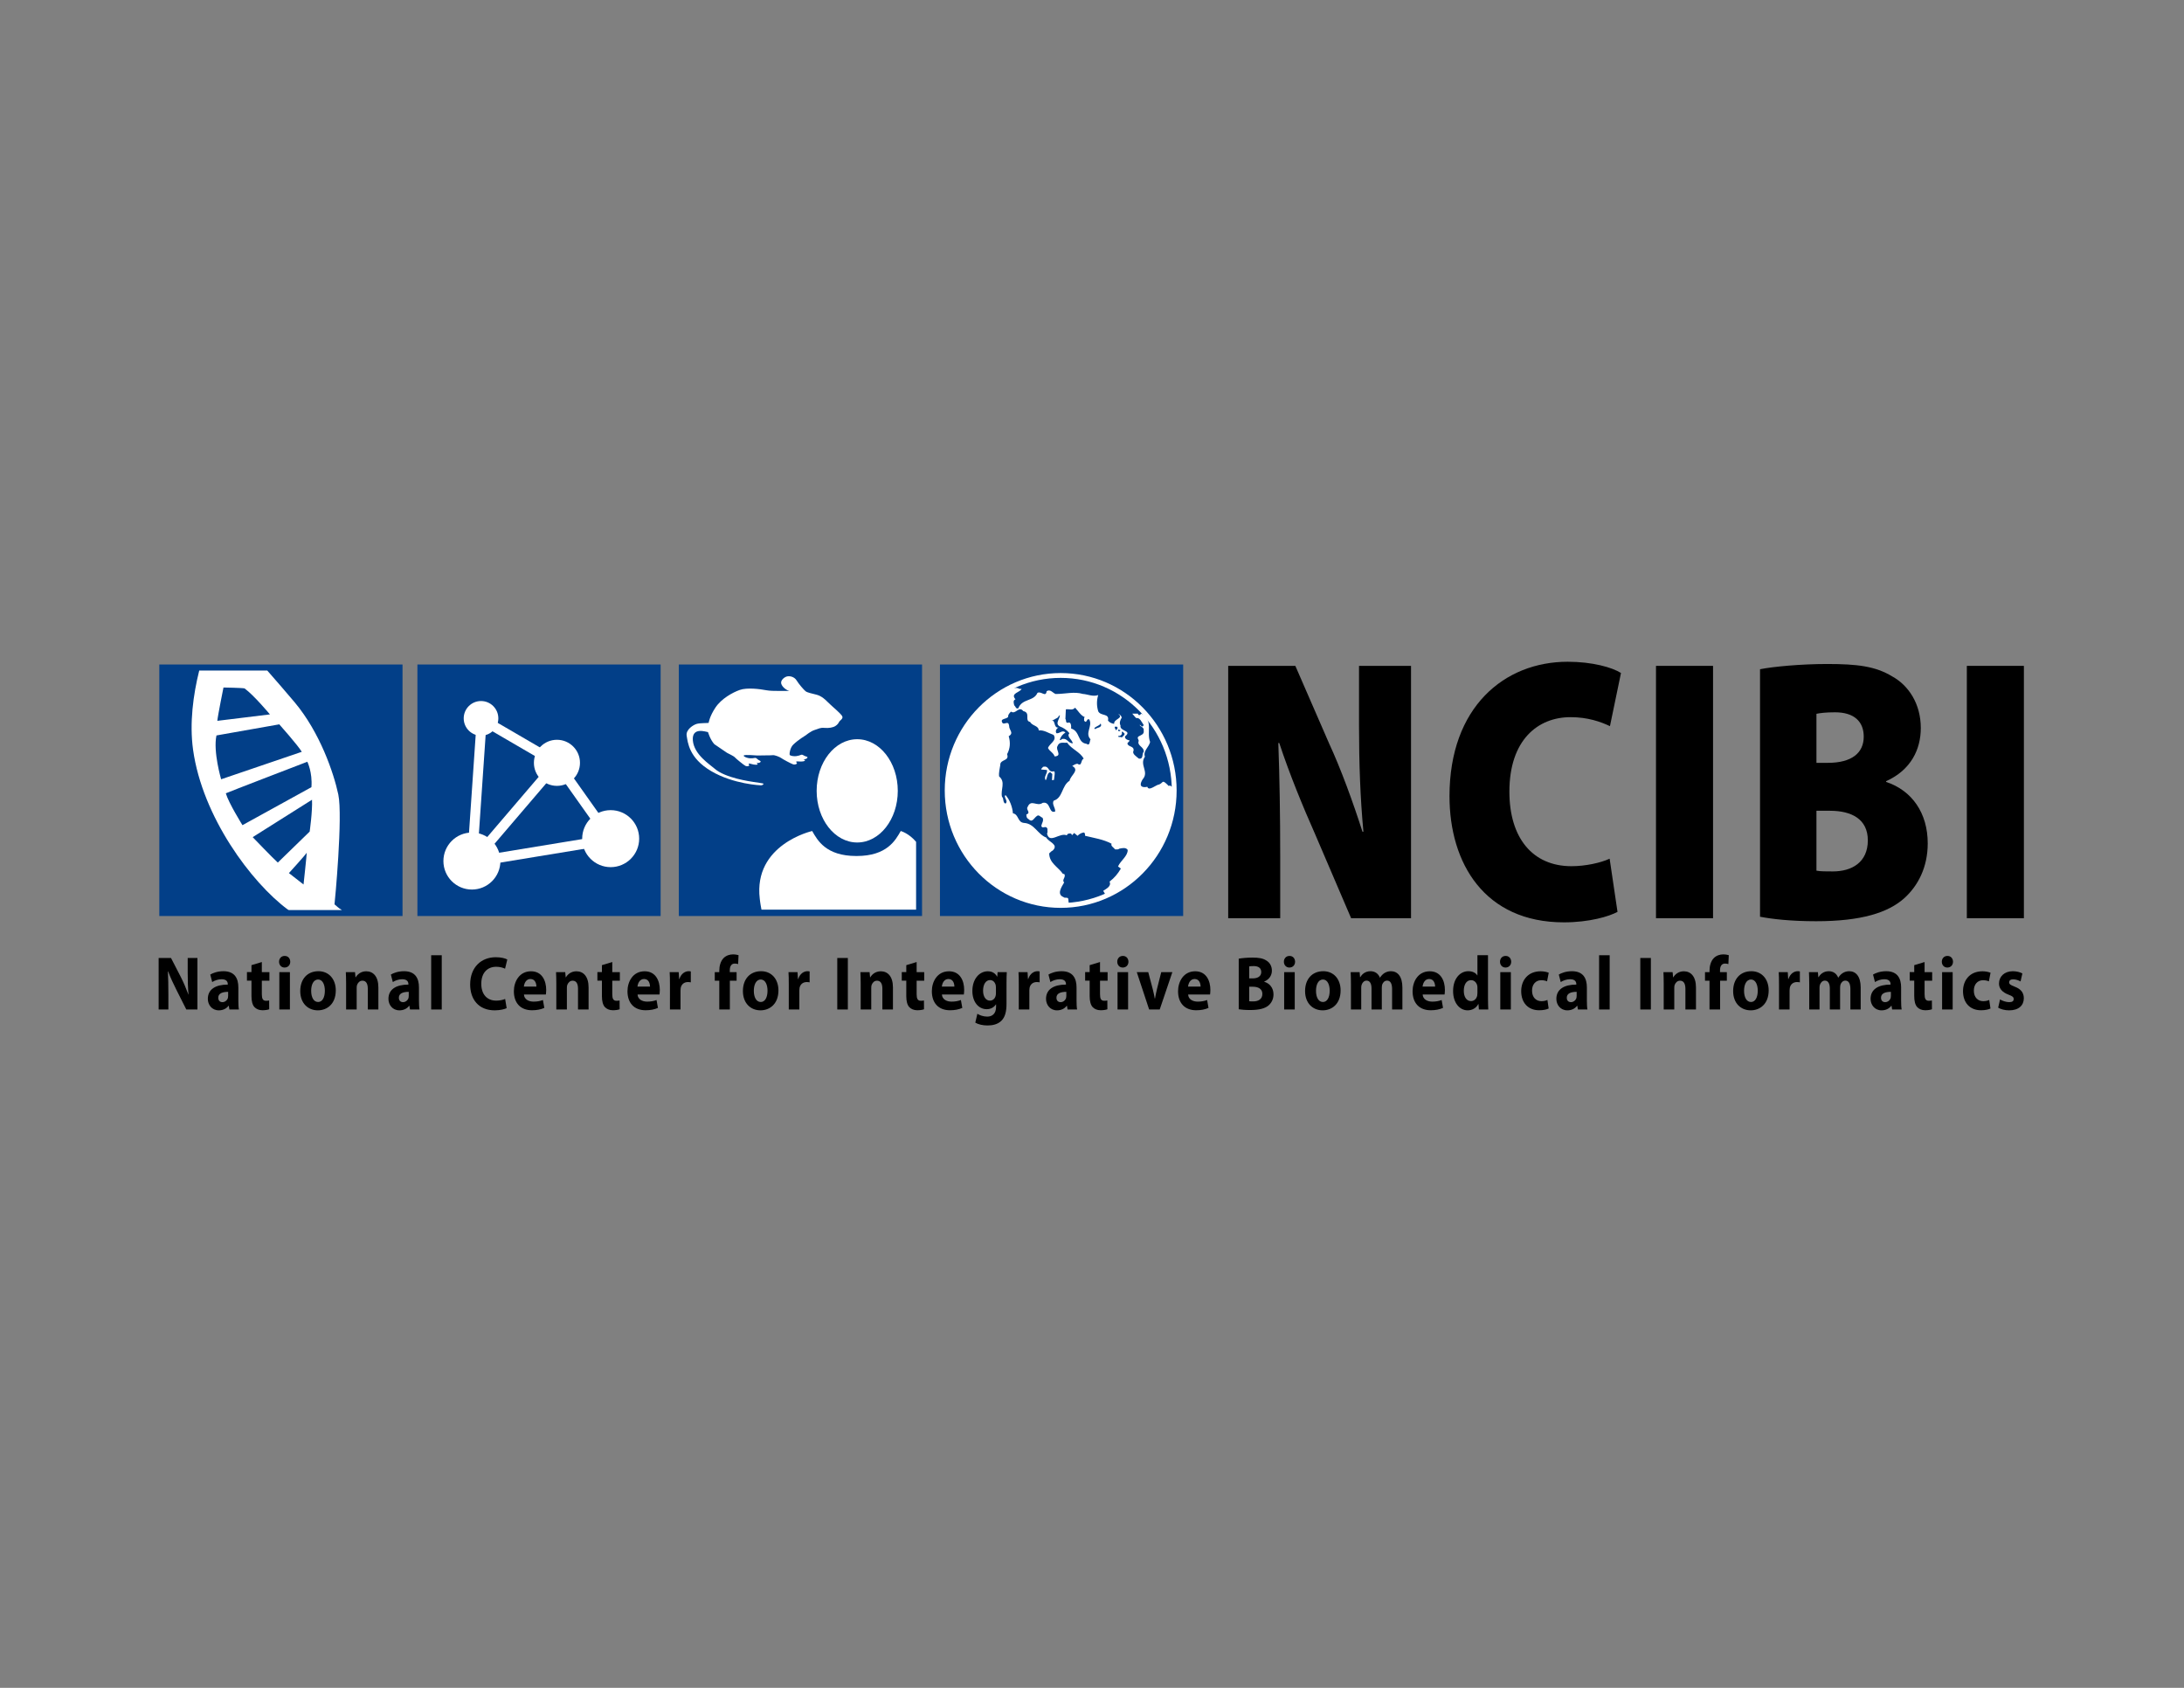 <?xml version="1.0" encoding="utf-8"?>
<!-- Generator: Adobe Illustrator 14.0.0, SVG Export Plug-In . SVG Version: 6.00 Build 43363)  -->
<!DOCTYPE svg PUBLIC "-//W3C//DTD SVG 1.1//EN" "http://www.w3.org/Graphics/SVG/1.1/DTD/svg11.dtd">
<svg version="1.1" id="Layer_1" xmlns="http://www.w3.org/2000/svg" xmlns:xlink="http://www.w3.org/1999/xlink" x="0px" y="0px"
	 width="792px" height="612px" viewBox="0 0 792 612" enable-background="new 0 0 792 612" xml:space="preserve">
<rect x="0" y="0" width="792" height="612" fill="#808080" stroke="none"/>
<rect x="340.863" y="240.944" fill="#023F88" width="88.199" height="91.199"/>
<ellipse fill="#FFFFFF" cx="384.528" cy="286.614" rx="41.17" ry="41.693"/>
<path d="M445.391,332.943v-91.505h24.348l12.232,28.103c4.229,9.096,8.688,21.316,12.116,32.041h0.343
	c-1.143-12.083-1.599-24.844-1.599-38.557v-21.587h18.861v91.505h-21.72l-13.032-30.412c-4.344-9.774-9.372-21.994-13.032-33.125
	h-0.34c0.457,12.354,0.686,26.202,0.686,41v22.537L445.391,332.943L445.391,332.943z"/>
<path d="M586.57,330.635c-2.971,1.631-10.173,3.802-19.432,3.802c-28.807,0-41.496-21.448-41.496-45.752
	c0-32.311,19.891-48.738,42.869-48.738c8.915,0,16.117,2.037,19.318,4.072l-4.002,19.279c-3.43-1.63-8.115-3.259-14.289-3.259
	c-11.888,0-22.176,8.282-22.176,27.018c0,16.7,8.344,27.019,22.52,27.019c5.03,0,10.63-1.224,13.83-2.719L586.57,330.635z"/>
<path d="M621.214,241.438v91.505h-20.688v-91.505H621.214z"/>
<path d="M638.25,242.66c4.688-0.95,14.861-1.899,24.35-1.899c10.973,0,17.49,0.814,23.548,4.48
	c5.944,3.258,10.403,9.911,10.403,18.735c0,7.739-3.545,15.206-12.576,19.278v0.272c9.488,3.123,15.09,11.405,15.09,22.265
	c0,8.554-3.428,15.342-8.572,19.959c-5.832,5.156-15.432,8.281-31.893,8.281c-9.375,0-16.119-0.814-20.348-1.631v-89.74H638.25z
	 M658.711,276.602h4.117c8.801,0,13.031-3.665,13.031-9.503c0-5.431-3.43-8.825-10.401-8.825c-3.431,0-5.374,0.272-6.747,0.543
	V276.602z M658.711,315.701c1.488,0.271,3.316,0.271,5.945,0.271c6.859,0,12.688-3.257,12.688-11.268
	c0-7.738-5.943-10.725-13.716-10.725h-4.917V315.701z"/>
<path d="M733.939,241.438v91.505h-20.691v-91.505H733.939z"/>
<rect x="57.769" y="240.944" fill="#023F88" width="88.2" height="91.199"/>
<rect x="151.369" y="240.944" fill="#023F88" width="88.2" height="91.199"/>
<rect x="246.168" y="240.944" fill="#023F88" width="88.2" height="91.199"/>
<path fill="#FFFFFF" d="M104.729,329.981l-0.389-0.201c-13.14-9.749-30.932-33.549-34.323-57.921
	c-1.349-9.696,0.054-19.99,2.23-28.717h24.681c3.149,3.627,6.668,7.604,9.964,11.552c9.113,10.914,14.093,25.43,15.789,33.377
	c1.696,7.948-1.271,39.206-1.378,39.843c0.432,0.274,1.523,1.477,2.691,2.067L104.729,329.981L104.729,329.981z M110.073,320.71
	c0,0,1.166-10.704,1.166-11.551c0,0.318-6.464,7.417-6.464,7.417L110.073,320.71z M100.749,312.762l11.549-11.232
	c0,0,1.06-7.418,0.848-11.55l-21.51,13.563C91.635,303.542,99.265,311.489,100.749,312.762z M111.45,276.204
	c0,0-29.246,11.232-29.563,11.444c1.059,3.604,6.04,11.551,6.04,11.551l25.007-13.776C113.357,280.02,111.45,276.204,111.45,276.204
	z M101.278,262.642l-22.781,4.026c-1.272,5.829,1.694,15.895,1.694,15.895l29.247-9.961
	C108.06,270.271,101.278,262.642,101.278,262.642z M78.814,261.369l19.073-2.331c0,0-5.828-6.993-9.218-9.431
	c-0.954-0.211-7.629-0.319-7.629-0.319S78.92,259.779,78.814,261.369z"/>
<path d="M57.526,366.037v-18.678h4.488l3.53,6.845c1.009,1.967,1.991,4.294,2.773,6.401h0.051c-0.227-2.467-0.302-4.988-0.302-7.815
	v-5.432h3.529v18.679h-4.034l-3.63-7.207c-1.009-1.994-2.143-4.405-2.949-6.596h-0.101c0.126,2.494,0.176,5.127,0.176,8.176v5.627
	H57.526L57.526,366.037z"/>
<path d="M86.436,362.767c0,1.274,0.05,2.522,0.202,3.271h-3.454l-0.227-1.358h-0.076c-0.806,1.081-2.068,1.663-3.529,1.663
	c-2.497,0-3.985-1.995-3.985-4.156c0-3.52,2.874-5.184,7.236-5.184v-0.164c0-0.75-0.353-1.775-2.244-1.775
	c-1.26,0-2.597,0.47-3.403,1.025l-0.706-2.718c0.857-0.526,2.546-1.218,4.791-1.218c4.109,0,5.396,2.659,5.396,5.874V362.767
	L86.436,362.767z M82.73,359.636c-2.017,0-3.581,0.525-3.581,2.134c0,1.078,0.656,1.605,1.513,1.605c0.933,0,1.74-0.691,1.993-1.552
	c0.05-0.222,0.076-0.472,0.076-0.721V359.636z"/>
<path d="M94.951,348.827v3.657h2.749v3.105h-2.749v4.902c0,1.635,0.378,2.385,1.513,2.385c0.53,0,0.781-0.029,1.135-0.111
	l0.025,3.188c-0.479,0.193-1.412,0.359-2.472,0.359c-1.235,0-2.269-0.471-2.899-1.164c-0.706-0.804-1.06-2.105-1.06-4.019v-5.542
	h-1.638v-3.104h1.638v-2.521L94.951,348.827z"/>
<path d="M105.257,348.717c0,1.163-0.781,2.105-2.067,2.105c-1.211,0-1.992-0.942-1.992-2.105c0-1.191,0.806-2.106,2.043-2.106
	C104.477,346.61,105.231,347.524,105.257,348.717z M101.298,366.037v-13.553h3.832v13.553H101.298z"/>
<path d="M121.768,359.109c0,4.961-3.203,7.232-6.505,7.232c-3.606,0-6.379-2.605-6.379-6.984c0-4.405,2.621-7.205,6.605-7.205
	C119.246,352.152,121.768,355.008,121.768,359.109z M112.842,359.247c0,2.327,0.882,4.073,2.521,4.073
	c1.514,0,2.446-1.635,2.446-4.102c0-1.996-0.706-4.045-2.446-4.045C113.547,355.174,112.842,357.252,112.842,359.247z"/>
<path d="M125.515,356.809c0-1.69-0.051-3.104-0.101-4.324h3.328l0.176,1.885h0.076c0.505-0.886,1.74-2.189,3.807-2.189
	c2.521,0,4.412,1.856,4.412,5.848v8.01h-3.833v-7.512c0-1.745-0.555-2.938-1.941-2.938c-1.058,0-1.689,0.804-1.966,1.579
	c-0.101,0.278-0.127,0.665-0.127,1.055v7.815h-3.833v-9.229H125.515z"/>
<path d="M151.931,362.767c0,1.274,0.05,2.522,0.202,3.271h-3.454l-0.227-1.358h-0.076c-0.807,1.081-2.069,1.663-3.53,1.663
	c-2.497,0-3.984-1.995-3.984-4.156c0-3.52,2.874-5.184,7.236-5.184v-0.164c0-0.75-0.353-1.775-2.244-1.775
	c-1.26,0-2.597,0.47-3.404,1.025l-0.706-2.718c0.857-0.526,2.546-1.218,4.791-1.218c4.109,0,5.395,2.659,5.395,5.874V362.767z
	 M148.225,359.636c-2.017,0-3.581,0.525-3.581,2.134c0,1.078,0.656,1.605,1.513,1.605c0.933,0,1.741-0.691,1.993-1.552
	c0.05-0.222,0.076-0.472,0.076-0.721V359.636z"/>
<path d="M156.361,346.361h3.832v19.676h-3.832V346.361z"/>
<path d="M183.734,365.539c-0.682,0.357-2.295,0.803-4.336,0.803c-5.875,0-8.901-4.047-8.901-9.367c0-6.373,4.135-9.893,9.279-9.893
	c1.992,0,3.505,0.415,4.185,0.832l-0.806,3.324c-0.756-0.359-1.841-0.693-3.228-0.693c-3.025,0-5.396,2.024-5.396,6.18
	c0,3.74,2.017,6.096,5.42,6.096c1.185,0,2.446-0.247,3.228-0.608L183.734,365.539z"/>
<path d="M190.003,360.605c0.101,1.745,1.689,2.578,3.479,2.578c1.311,0,2.371-0.193,3.404-0.584l0.505,2.855
	c-1.261,0.582-2.798,0.859-4.463,0.859c-4.185,0-6.581-2.66-6.581-6.899c0-3.438,1.941-7.235,6.227-7.235
	c3.984,0,5.496,3.41,5.496,6.764c0,0.721-0.075,1.357-0.125,1.664h-7.942V360.605z M194.516,357.723
	c0-1.027-0.403-2.744-2.168-2.744c-1.614,0-2.269,1.635-2.37,2.744H194.516z"/>
<path d="M201.745,356.809c0-1.69-0.05-3.104-0.101-4.324h3.328l0.177,1.885h0.076c0.505-0.886,1.74-2.189,3.807-2.189
	c2.521,0,4.412,1.856,4.412,5.848v8.01h-3.833v-7.512c0-1.745-0.555-2.938-1.941-2.938c-1.059,0-1.69,0.804-1.967,1.579
	c-0.101,0.278-0.127,0.665-0.127,1.055v7.815h-3.832v-9.229H201.745z"/>
<path d="M222.033,348.827v3.657h2.749v3.105h-2.749v4.902c0,1.635,0.378,2.385,1.513,2.385c0.529,0,0.782-0.029,1.135-0.111
	l0.025,3.188c-0.479,0.193-1.412,0.359-2.471,0.359c-1.235,0-2.269-0.471-2.9-1.164c-0.706-0.804-1.059-2.105-1.059-4.019v-5.542
	h-1.638v-3.104h1.638v-2.521L222.033,348.827z"/>
<path d="M231.205,360.605c0.101,1.745,1.689,2.578,3.479,2.578c1.311,0,2.37-0.193,3.403-0.584l0.505,2.855
	c-1.261,0.582-2.798,0.859-4.463,0.859c-4.185,0-6.581-2.66-6.581-6.899c0-3.438,1.941-7.235,6.227-7.235
	c3.984,0,5.497,3.41,5.497,6.764c0,0.721-0.076,1.357-0.126,1.664h-7.941V360.605z M235.717,357.723
	c0-1.027-0.403-2.744-2.168-2.744c-1.614,0-2.269,1.635-2.37,2.744H235.717z"/>
<path d="M242.947,356.946c0-1.995-0.026-3.298-0.101-4.462h3.278l0.151,2.494h0.1c0.631-1.995,2.119-2.826,3.329-2.826
	c0.354,0,0.53,0.025,0.806,0.082v3.963c-0.302-0.057-0.604-0.109-1.033-0.109c-1.411,0-2.371,0.83-2.623,2.134
	c-0.05,0.276-0.075,0.608-0.075,0.942v6.873h-3.832V356.946L242.947,356.946z"/>
<path d="M260.839,366.037V355.59h-1.638v-3.104h1.638v-0.527c0-1.635,0.455-3.436,1.538-4.545c0.983-0.996,2.295-1.359,3.43-1.359
	c0.831,0,1.486,0.141,2.017,0.279l-0.151,3.24c-0.327-0.108-0.731-0.193-1.235-0.193c-1.26,0-1.79,1.082-1.79,2.412v0.693h2.47
	v3.104h-2.445v10.448h-3.833V366.037z"/>
<path d="M282.291,359.109c0,4.961-3.203,7.232-6.505,7.232c-3.606,0-6.379-2.605-6.379-6.984c0-4.405,2.622-7.205,6.605-7.205
	C279.769,352.152,282.291,355.008,282.291,359.109z M273.365,359.247c0,2.327,0.882,4.073,2.521,4.073
	c1.514,0,2.446-1.635,2.446-4.102c0-1.996-0.706-4.045-2.446-4.045C274.071,355.174,273.365,357.252,273.365,359.247z"/>
<path d="M286.039,356.946c0-1.995-0.025-3.298-0.101-4.462h3.278l0.151,2.494h0.1c0.631-1.995,2.119-2.826,3.328-2.826
	c0.354,0,0.53,0.025,0.807,0.082v3.963c-0.303-0.057-0.605-0.109-1.033-0.109c-1.412,0-2.371,0.83-2.622,2.134
	c-0.051,0.276-0.076,0.608-0.076,0.942v6.873h-3.832V356.946z"/>
<path d="M307.459,347.359v18.678h-3.833v-18.678H307.459z"/>
<path d="M312.119,356.809c0-1.69-0.05-3.104-0.101-4.324h3.329l0.176,1.885h0.075c0.505-0.886,1.74-2.189,3.807-2.189
	c2.521,0,4.412,1.856,4.412,5.848v8.01h-3.833v-7.512c0-1.745-0.554-2.938-1.941-2.938c-1.059,0-1.689,0.804-1.966,1.579
	c-0.101,0.278-0.127,0.665-0.127,1.055v7.815h-3.832v-9.229H312.119z"/>
<path d="M332.408,348.827v3.657h2.749v3.105h-2.749v4.902c0,1.635,0.378,2.385,1.513,2.385c0.529,0,0.781-0.029,1.135-0.111
	l0.025,3.188c-0.479,0.193-1.412,0.359-2.471,0.359c-1.235,0-2.269-0.471-2.9-1.164c-0.706-0.804-1.059-2.105-1.059-4.019v-5.542
	h-1.638v-3.104h1.638v-2.521L332.408,348.827z"/>
<path d="M341.579,360.605c0.101,1.745,1.689,2.578,3.48,2.578c1.311,0,2.37-0.193,3.403-0.584l0.505,2.855
	c-1.261,0.582-2.798,0.859-4.463,0.859c-4.185,0-6.581-2.66-6.581-6.899c0-3.438,1.941-7.235,6.227-7.235
	c3.985,0,5.497,3.41,5.497,6.764c0,0.721-0.076,1.357-0.126,1.664h-7.941V360.605z M346.092,357.723
	c0-1.027-0.403-2.744-2.168-2.744c-1.614,0-2.269,1.635-2.37,2.744H346.092z"/>
<path d="M364.995,364.068c0,2.605-0.479,4.74-1.891,6.096c-1.336,1.276-3.177,1.664-4.992,1.664c-1.639,0-3.328-0.359-4.438-1.025
	l0.756-3.215c0.782,0.5,2.119,1.027,3.581,1.027c1.815,0,3.202-1.055,3.202-3.576v-0.859h-0.05
	c-0.731,1.108-1.916,1.744-3.328,1.744c-3.051,0-5.219-2.713-5.219-6.595c0-4.378,2.546-7.149,5.597-7.149
	c1.689,0,2.749,0.805,3.378,1.939h0.052l0.126-1.635h3.328c-0.05,0.886-0.101,2.023-0.101,4.047L364.995,364.068L364.995,364.068z
	 M361.163,358.001c0-0.249-0.025-0.527-0.076-0.776c-0.278-1.107-1.008-1.855-2.068-1.855c-1.411,0-2.521,1.385-2.521,3.85
	c0,2.023,0.907,3.602,2.496,3.602c1.008,0,1.789-0.719,2.042-1.688c0.101-0.331,0.126-0.774,0.126-1.138V358.001z"/>
<path d="M369.449,356.946c0-1.995-0.025-3.298-0.101-4.462h3.279l0.151,2.494h0.1c0.631-1.995,2.119-2.826,3.329-2.826
	c0.353,0,0.53,0.025,0.806,0.082v3.963c-0.302-0.057-0.604-0.109-1.033-0.109c-1.412,0-2.37,0.83-2.623,2.134
	c-0.05,0.276-0.076,0.608-0.076,0.942v6.873h-3.833V356.946L369.449,356.946z"/>
<path d="M390.396,362.767c0,1.274,0.051,2.522,0.202,3.271h-3.454l-0.228-1.358h-0.075c-0.806,1.081-2.068,1.663-3.53,1.663
	c-2.495,0-3.984-1.995-3.984-4.156c0-3.52,2.874-5.184,7.236-5.184v-0.164c0-0.75-0.353-1.775-2.244-1.775
	c-1.259,0-2.597,0.47-3.404,1.025l-0.705-2.718c0.856-0.526,2.545-1.218,4.79-1.218c4.11,0,5.396,2.659,5.396,5.874V362.767
	L390.396,362.767z M386.69,359.636c-2.016,0-3.581,0.525-3.581,2.134c0,1.078,0.656,1.605,1.513,1.605
	c0.933,0,1.741-0.691,1.992-1.552c0.051-0.222,0.076-0.472,0.076-0.721V359.636z"/>
<path d="M398.91,348.827v3.657h2.75v3.105h-2.75v4.902c0,1.635,0.378,2.385,1.513,2.385c0.53,0,0.781-0.029,1.136-0.111l0.024,3.188
	c-0.478,0.193-1.411,0.359-2.472,0.359c-1.234,0-2.27-0.471-2.899-1.164c-0.704-0.804-1.06-2.105-1.06-4.019v-5.542h-1.638v-3.104
	h1.638v-2.521L398.91,348.827z"/>
<path d="M409.219,348.717c0,1.163-0.783,2.105-2.07,2.105c-1.209,0-1.99-0.942-1.99-2.105c0-1.191,0.805-2.106,2.042-2.106
	C408.437,346.61,409.191,347.524,409.219,348.717z M405.26,366.037v-13.553h3.832v13.553H405.26z"/>
<path d="M416.396,352.484l1.665,6.292c0.302,1.163,0.505,2.216,0.705,3.298h0.077c0.201-1.109,0.402-2.135,0.68-3.298l1.588-6.292
	h4.036l-4.59,13.553h-3.833l-4.486-13.553H416.396z"/>
<path d="M430.861,360.605c0.102,1.745,1.689,2.578,3.479,2.578c1.312,0,2.371-0.193,3.405-0.584l0.504,2.855
	c-1.262,0.582-2.797,0.859-4.463,0.859c-4.185,0-6.58-2.66-6.58-6.899c0-3.438,1.941-7.235,6.227-7.235
	c3.983,0,5.496,3.41,5.496,6.764c0,0.721-0.076,1.357-0.125,1.664h-7.943V360.605z M435.375,357.723
	c0-1.027-0.403-2.744-2.168-2.744c-1.613,0-2.27,1.635-2.369,2.744H435.375z"/>
<path d="M449.207,347.609c1.008-0.195,3.023-0.392,4.967-0.392c2.346,0,3.781,0.249,5.045,1.056
	c1.184,0.692,2.015,1.967,2.015,3.684c0,1.635-0.882,3.161-2.798,3.963v0.057c1.941,0.555,3.379,2.189,3.379,4.573
	c0,1.72-0.705,3.048-1.765,3.99c-1.235,1.081-3.304,1.69-6.683,1.69c-1.891,0-3.303-0.137-4.16-0.277V347.609L449.207,347.609z
	 M453.014,354.758h1.261c2.042,0,3.1-0.916,3.1-2.301c0-1.414-0.982-2.162-2.72-2.162c-0.857,0-1.338,0.057-1.641,0.112V354.758z
	 M453.014,363.044c0.379,0.056,0.832,0.056,1.489,0.056c1.738,0,3.276-0.749,3.276-2.715c0-1.857-1.538-2.605-3.454-2.605h-1.312
	V363.044L453.014,363.044z"/>
<path d="M469.645,348.717c0,1.163-0.78,2.105-2.068,2.105c-1.209,0-1.991-0.942-1.991-2.105c0-1.191,0.807-2.106,2.044-2.106
	C468.865,346.61,469.62,347.524,469.645,348.717z M465.686,366.037v-13.553h3.832v13.553H465.686z"/>
<path d="M486.156,359.109c0,4.961-3.201,7.232-6.507,7.232c-3.605,0-6.378-2.605-6.378-6.984c0-4.405,2.621-7.205,6.607-7.205
	C483.633,352.152,486.156,355.008,486.156,359.109z M477.231,359.247c0,2.327,0.882,4.073,2.521,4.073
	c1.512,0,2.445-1.635,2.445-4.102c0-1.996-0.705-4.045-2.445-4.045C477.936,355.174,477.231,357.252,477.231,359.247z"/>
<path d="M489.903,356.809c0-1.69-0.052-3.104-0.101-4.324h3.252l0.152,1.828h0.074c0.529-0.885,1.641-2.16,3.731-2.16
	c1.614,0,2.85,0.914,3.38,2.328h0.049c0.48-0.719,1.01-1.275,1.613-1.662c0.683-0.416,1.438-0.666,2.345-0.666
	c2.372,0,4.162,1.83,4.162,5.903v7.981h-3.732v-7.371c0-1.969-0.581-3.104-1.815-3.104c-0.906,0-1.514,0.664-1.788,1.469
	c-0.077,0.305-0.128,0.721-0.128,1.08v7.928h-3.732v-7.623c0-1.69-0.554-2.854-1.789-2.854c-0.982,0-1.562,0.831-1.789,1.497
	c-0.127,0.331-0.152,0.721-0.152,1.079v7.898h-3.73L489.903,356.809L489.903,356.809z"/>
<path d="M515.91,360.605c0.102,1.745,1.691,2.578,3.48,2.578c1.312,0,2.369-0.193,3.403-0.584l0.505,2.855
	c-1.261,0.582-2.799,0.859-4.465,0.859c-4.182,0-6.579-2.66-6.579-6.899c0-3.438,1.942-7.235,6.228-7.235
	c3.983,0,5.494,3.41,5.494,6.764c0,0.721-0.074,1.357-0.125,1.664h-7.941V360.605z M520.424,357.723
	c0-1.027-0.404-2.744-2.168-2.744c-1.614,0-2.27,1.635-2.37,2.744H520.424z"/>
<path d="M539.605,346.361v15.629c0,1.523,0.049,3.132,0.1,4.047h-3.404l-0.15-1.969h-0.074c-0.758,1.498-2.271,2.271-3.86,2.271
	c-2.923,0-5.269-2.744-5.269-6.955c-0.025-4.574,2.571-7.234,5.521-7.234c1.538,0,2.698,0.61,3.252,1.524h0.051v-7.317h3.834
	V346.361z M535.771,358.223c0-0.222,0-0.527-0.051-0.777c-0.225-1.106-1.059-2.049-2.242-2.049c-1.766,0-2.648,1.717-2.648,3.851
	c0,2.302,1.034,3.743,2.623,3.743c1.107,0,2.016-0.834,2.243-2.025c0.051-0.305,0.075-0.637,0.075-0.971V358.223z"/>
<path d="M548.017,348.717c0,1.163-0.781,2.105-2.067,2.105c-1.211,0-1.991-0.942-1.991-2.105c0-1.191,0.806-2.106,2.044-2.106
	C547.234,346.61,547.99,347.524,548.017,348.717z M544.059,366.037v-13.553h3.832v13.553H544.059z"/>
<path d="M561.604,365.676c-0.683,0.361-1.969,0.638-3.432,0.638c-3.984,0-6.529-2.688-6.529-6.927c0-3.963,2.471-7.207,7.061-7.207
	c1.008,0,2.117,0.194,2.924,0.527l-0.605,3.131c-0.453-0.221-1.135-0.414-2.145-0.414c-2.016,0-3.327,1.578-3.301,3.795
	c0,2.466,1.512,3.797,3.379,3.797c0.906,0,1.613-0.168,2.194-0.442L561.604,365.676z"/>
<path d="M575.461,362.767c0,1.274,0.053,2.522,0.203,3.271h-3.453l-0.228-1.358h-0.075c-0.807,1.081-2.068,1.663-3.531,1.663
	c-2.494,0-3.982-1.995-3.982-4.156c0-3.52,2.872-5.184,7.234-5.184v-0.164c0-0.75-0.352-1.775-2.242-1.775
	c-1.262,0-2.598,0.47-3.405,1.025l-0.704-2.718c0.855-0.526,2.545-1.218,4.789-1.218c4.109,0,5.395,2.659,5.395,5.874V362.767
	L575.461,362.767z M571.756,359.636c-2.018,0-3.582,0.525-3.582,2.134c0,1.078,0.657,1.605,1.514,1.605
	c0.932,0,1.742-0.691,1.992-1.552c0.052-0.222,0.076-0.472,0.076-0.721V359.636z"/>
<path d="M579.891,346.361h3.834v19.676h-3.834V346.361z"/>
<path d="M598.668,347.359v18.678h-3.832v-18.678H598.668z"/>
<path d="M603.326,356.809c0-1.69-0.049-3.104-0.1-4.324h3.327l0.177,1.885h0.076c0.506-0.886,1.741-2.189,3.808-2.189
	c2.521,0,4.411,1.856,4.411,5.848v8.01h-3.832v-7.512c0-1.745-0.556-2.938-1.942-2.938c-1.058,0-1.689,0.804-1.967,1.579
	c-0.101,0.278-0.127,0.665-0.127,1.055v7.815h-3.833v-9.229H603.326z"/>
<path d="M619.934,366.037V355.59h-1.637v-3.104h1.637v-0.527c0-1.635,0.454-3.436,1.539-4.545c0.982-0.996,2.293-1.359,3.43-1.359
	c0.832,0,1.486,0.141,2.018,0.279l-0.151,3.24c-0.328-0.108-0.73-0.193-1.237-0.193c-1.258,0-1.789,1.082-1.789,2.412v0.693h2.472
	v3.104h-2.448v10.448h-3.832V366.037z"/>
<path d="M641.387,359.109c0,4.961-3.203,7.232-6.506,7.232c-3.605,0-6.379-2.605-6.379-6.984c0-4.405,2.623-7.205,6.605-7.205
	C638.863,352.152,641.387,355.008,641.387,359.109z M632.461,359.247c0,2.327,0.882,4.073,2.521,4.073
	c1.513,0,2.446-1.635,2.446-4.102c0-1.996-0.706-4.045-2.446-4.045C633.167,355.174,632.461,357.252,632.461,359.247z"/>
<path d="M645.135,356.946c0-1.995-0.026-3.298-0.102-4.462h3.278l0.151,2.494h0.1c0.631-1.995,2.118-2.826,3.33-2.826
	c0.352,0,0.528,0.025,0.805,0.082v3.963c-0.303-0.057-0.605-0.109-1.033-0.109c-1.411,0-2.37,0.83-2.621,2.134
	c-0.051,0.276-0.075,0.608-0.075,0.942v6.873h-3.833V356.946L645.135,356.946z"/>
<path d="M656.096,356.809c0-1.69-0.052-3.104-0.102-4.324h3.252l0.15,1.828h0.078c0.529-0.885,1.637-2.16,3.73-2.16
	c1.613,0,2.849,0.914,3.378,2.328h0.052c0.48-0.719,1.009-1.275,1.613-1.662c0.681-0.416,1.438-0.666,2.344-0.666
	c2.373,0,4.162,1.83,4.162,5.903v7.981h-3.731v-7.371c0-1.969-0.581-3.104-1.817-3.104c-0.906,0-1.512,0.664-1.788,1.469
	c-0.075,0.305-0.128,0.721-0.128,1.08v7.928h-3.73v-7.623c0-1.69-0.554-2.854-1.789-2.854c-0.982,0-1.562,0.831-1.791,1.497
	c-0.127,0.331-0.152,0.721-0.152,1.079v7.898h-3.729L656.096,356.809L656.096,356.809z"/>
<path d="M689.415,362.767c0,1.274,0.052,2.522,0.202,3.271h-3.455l-0.226-1.358h-0.077c-0.805,1.081-2.067,1.663-3.529,1.663
	c-2.496,0-3.984-1.995-3.984-4.156c0-3.52,2.875-5.184,7.236-5.184v-0.164c0-0.75-0.354-1.775-2.244-1.775
	c-1.26,0-2.598,0.47-3.402,1.025l-0.707-2.718c0.857-0.526,2.545-1.218,4.792-1.218c4.11,0,5.395,2.659,5.395,5.874V362.767
	L689.415,362.767z M685.708,359.636c-2.017,0-3.579,0.525-3.579,2.134c0,1.078,0.654,1.605,1.512,1.605
	c0.934,0,1.741-0.691,1.994-1.552c0.049-0.222,0.073-0.472,0.073-0.721V359.636z"/>
<path d="M697.928,348.827v3.657h2.75v3.105h-2.75v4.902c0,1.635,0.381,2.385,1.514,2.385c0.53,0,0.783-0.029,1.135-0.111
	l0.025,3.188c-0.479,0.193-1.41,0.359-2.471,0.359c-1.235,0-2.27-0.471-2.898-1.164c-0.707-0.804-1.061-2.105-1.061-4.019v-5.542
	h-1.639v-3.104h1.639v-2.521L697.928,348.827z"/>
<path d="M708.236,348.717c0,1.163-0.781,2.105-2.067,2.105c-1.212,0-1.993-0.942-1.993-2.105c0-1.191,0.808-2.106,2.043-2.106
	C707.455,346.61,708.211,347.524,708.236,348.717z M704.277,366.037v-13.553h3.833v13.553H704.277z"/>
<path d="M721.82,365.676c-0.68,0.361-1.965,0.638-3.428,0.638c-3.984,0-6.531-2.688-6.531-6.927c0-3.963,2.471-7.207,7.059-7.207
	c1.01,0,2.119,0.194,2.926,0.527l-0.605,3.131c-0.453-0.221-1.134-0.414-2.143-0.414c-2.016,0-3.328,1.578-3.303,3.795
	c0,2.466,1.512,3.797,3.379,3.797c0.906,0,1.613-0.168,2.193-0.442L721.82,365.676z"/>
<path d="M725.294,362.378c0.704,0.47,2.167,0.997,3.302,0.997c1.16,0,1.639-0.414,1.639-1.105c0-0.721-0.377-1.055-1.791-1.582
	c-2.569-0.943-3.554-2.465-3.529-4.073c0-2.549,1.969-4.462,5.019-4.462c1.437,0,2.698,0.389,3.454,0.804l-0.656,2.911
	c-0.553-0.334-1.639-0.777-2.674-0.777c-0.932,0-1.463,0.415-1.463,1.081c0,0.667,0.48,0.997,1.994,1.581
	c2.345,0.885,3.303,2.216,3.327,4.184c0,2.549-1.79,4.405-5.321,4.405c-1.613,0-3.049-0.417-3.982-0.97L725.294,362.378z"/>
<path fill="#FFFFFF" d="M276.139,329.836c-0.472-2.393-0.615-3.914-0.615-3.914c-2.404-19.781,19.004-24.601,19.004-24.601
	c1.889,3.327,4.979,9.06,15.97,9.06h0.172c10.991,0,14.082-5.732,15.971-9.06c0,0,2.919,0.777,5.567,3.921v24.593H276.139
	L276.139,329.836z"/>
<ellipse fill="#FFFFFF" cx="310.86" cy="286.758" rx="14.71" ry="18.723"/>
<circle fill="#FFFFFF" cx="174.436" cy="260.468" r="6.278"/>
<circle fill="#FFFFFF" cx="221.454" cy="304.087" r="10.333"/>
<circle fill="#FFFFFF" cx="201.968" cy="276.594" r="8.354"/>
<circle fill="#FFFFFF" cx="171.131" cy="312.209" r="10.334"/>
<polyline fill="none" stroke="#FFFFFF" stroke-width="3.6" points="171.152,312.632 174.696,260.815 201.977,276.698 
	171.145,312.762 "/>
<polyline fill="none" stroke="#FFFFFF" stroke-width="3.6" points="172.378,312.438 221.596,304.353 202.195,276.973 "/>
<path fill="#FFFFFF" d="M259.032,269.826c-1.527-1.706-2.28-4.368-2.28-4.368c-0.449,0.008-5.939-2.113-5.499,3.027
	c0.438,5.137,6.182,8.71,7.893,10.226c3.872,3.428,13.041,4.64,14.11,4.823c1.069,0.184,3.624,0.467,3.612,0.652
	c-0.034,0.533-0.934,0.572-0.934,0.572s-9.896-0.365-18.041-5.163c-8.144-4.796-8.469-10.524-8.877-12.79
	c-0.406-2.267,2.47-4.012,3.686-4.34c1.215-0.329,3.858-0.265,4.275-0.349c0,0,0.302-2.292,2.459-5.54
	c2.157-3.251,6.262-5.512,8.86-6.419c2.597-0.908,7.258-0.333,9.614,0.123c2.357,0.457,7.265,0.114,8.336,0.298
	c-1.494-0.548-2.686-1.673-2.95-2.734c-0.265-1.063,0.892-2.179,1.922-2.52c1.029-0.341,2.796,0.001,3.637,1.363
	c0.841,1.362,2.606,3.419,3.28,3.95c0.673,0.531,2.223,0.783,4.054,1.278c1.831,0.497,3.229,1.896,3.858,2.534
	c0.628,0.639,2.07,1.93,2.07,1.93s2.54,2.184,3.219,3.163c0.681,0.978-0.746,1.666-1,2.133c-0.255,0.468-0.554,1.044-1.41,1.583
	c-0.856,0.541-2.368,0.812-3.961,0.668c-1.594-0.144-2.035,0.31-3.481,0.736c-1.443,0.425-3.183,1.875-3.183,1.875
	s-2.954,1.779-4.672,3.491c-1.076,1.072-1.402,3.114-1.286,3.605c0.117,0.494,1.709,0.637,2.387,0.534
	c0.679-0.103,1.249-0.251,1.785-0.476c0.536-0.225,1.089,0.445,1.677,0.56c0.589,0.114,0.873,0.356,0.399,0.736
	c-0.474,0.378-1.294,0.36-1.294,0.36s0.481,0.069,0.61,0.376c0.129,0.308-1.152,0.482-2.19,0.377
	c-1.037-0.107-1.235,0.065-0.812,0.429c0.424,0.364-0.542,0.859-1.272,0.623c-0.73-0.236-3.753-1.855-4.288-2.264
	c-0.531-0.408-2.429-1.169-3.107-1.067c-0.679,0.105-4.804,0.052-5.593,0.111c-0.235,0.018-4.47-0.402-4.941-0.008l-0.033,0.033
	c0.02,0.505,1.556,0.953,2.243,0.982c0.684,0.028,1.272-0.008,1.843-0.126c0.57-0.117,0.982,0.648,1.538,0.872
	c0.557,0.226,0.787,0.518,0.25,0.799c-0.538,0.281-1.337,0.105-1.337,0.105s0.457,0.161,0.525,0.487
	c0.067,0.325-1.222,0.251-2.22-0.053c-0.996-0.304-1.225-0.171-0.88,0.266c0.344,0.438-0.697,0.739-1.368,0.368
	c-0.672-0.373-3.329-2.544-3.771-3.047c-0.444-0.503-2.248-1.308-2.846-1.644L259.032,269.826z"/>
<path fill="#023F88" d="M425.938,286.391c0.226-1.27-0.329-0.519-1.705-1.605l-0.253,0.178c-0.255,0.081-0.433-0.259-0.602-0.428
	c-2.066-1.973-1.403-0.773-3.029-0.085c-1.031,0.007-3.774,2.62-4.29,0.824c-0.876,0.251-3.658,0.5-1.698-2.679
	c2.482-2.752-1.302-5.232,0.836-8.234c-0.772-2.054,1.45-3.436,1.878-5.32c-1.382-3.511,1.261-7.977-3.114-10.282l-0.854,0.604
	c-0.177-0.17-0.516-0.339-0.435-0.597h-2.06c0.521,0.603,1.036,1.288,1.464,1.626c1.285-0.345,1.979,1.539,2.662,2.481
	c-0.509,1.376-1.111-0.251-1.458,0.006c0.265,0.598,1.723,0.849,1.465,2.055c0.264,1.369-1.111,1.626-1.798,2.061
	c-0.766,0.515-0.081,1.03,0.008,1.626c-0.769,1.803,1.979,2.143,1.809,3.938c-0.767,0.779,0.012,2.833-1.79,2.493
	c-0.86-0.771-2.576-1.708-1.897-2.908c0.17-1.715-1.802-1.199-2.236-2.48c0-0.516,0.773-0.69,0.773-1.207
	c-0.685-0.081-1.804-0.508-1.633-1.45c2.819-2.236-2.066-1.708-1.641-3.938c-0.521-0.943-0.095-1.973,0.422-2.833
	c0-0.685-0.861-1.281-1.295-1.45c2.236,1.707-1.621,1.802-1.443,3.687c-0.862-0.17-1.633-0.421-2.231-1.194
	c0.592-2.744-2.58-1.538-3.523-3.335c-0.609-1.972-0.616-3.944-0.019-5.917c-1.883,0.691-3.942-0.332-5.57-0.413
	c-3.179-0.938-6.263,0.018-9.861,0.024c-1.03-0.34-1.891-1.878-3.261-1.018c-0.339,2.399-1.972-0.164-3.341,0.609
	c-1.363,3.179-5.571,1.984-6.935,5.59c-0.943,0.345-0.943-0.685-1.458-1.023c-0.175-0.603-0.609-1.885,0.422-2.229
	c-1.979-2.224,1.707-2.494,2.216-3.781l-0.771,0.006c-0.585-0.364-1.181-0.427-1.777-0.308l-0.176-1.043
	c11.419-4.647,26.28-4.924,36.683,1.352c15.143,8.423,23.64,24.413,20.877,42.691L425.938,286.391z"/>
<path fill="#023F88" d="M387.386,325.88c-0.258-0.685-1.201-0.083-1.715-0.597c-2.575-1.024-0.698-3.688,0.237-5.321
	c-1.03-0.935,0.854-1.972-0.007-3.084h-0.427c-1.721-2.481-4.979-3.932-4.993-7.443c0.428-0.347,0.772-0.86,1.28-1.036
	c2.312-2.237-1.551-3.077-2.323-4.703c-3.09-1.113-4.303-5.051-7.99-5.296c-2.568-0.171-1.89-3.084-4.125-3.504
	c-0.176-2.23-1.125-4.889-2.671-6.596l-0.257,0.258c-0.082,1.029,1.206,1.964,0.264,2.826c-1.119-0.341-0.521-1.797-1.294-2.481
	c-0.609-2.569,1.445-5.32-1.049-7.374c-0.177-1.456,0.251-2.744,0.421-4.114c-0.094-2.23,3.424-1.295,2.475-3.951
	c1.111-2.06,1.275-4.202,0.585-6.52c2.054-1.206,0.074-2.23,0.155-3.769c-0.257-2.061-1.714-0.258-2.398-1.024
	c-1.118-1.714,1.45-1.294,2.048-2.235c-0.082-0.772,0.426-1.288,1.029-1.891c1.715,1.2,2.82-2.236,4.453-0.184
	c2.834,0.599,0.271,3.519,2.5,3.939c0.691,1.457,3.092,1.281,3.098,3.077c1.884-0.264,3.599,1.019,5.401,1.615
	c1.294,2.054-1.362,3.008-2.048,4.723c0.61,1.282,1.979,1.709,2.412,3.079c2.914-0.177,0.252-2.4,1.018-3.688
	c0.685-1.804,1.973-1.118,3.512-1.294c1.639,2.394,4.723,3.329,6.018,5.81c-1.2,0.434-0.503,3.003-2.306,1.81
	c-0.771,0.087-1.715,0.69-2.061,1.036l0.258-0.176c2.75,1.537-0.678,3.348-1.012,5.32c-2.914,1.809-2.387,6.18-5.728,7.216
	c-0.854,1.201,0.665,2.651,0.495,3.938c-2.398,0.949-1.514-3.749-4.51-3.141c-2.142,1.545-4.221-1.545-5.496,1.539
	c-0.684,0.948,1.376,2.06-0.42,2.663c0,0.597,0,1.288,0.69,1.628c1.458,1.54,1.967-0.265,3.084-1.037
	c0.767-0.691,1.369,0.426,2.054,0.598c0.604,1.022-0.251,1.971-0.42,2.914c0.352,1.456,1.714-0.434,2.235,1.193
	c-0.087,0.604,0.176,1.199-0.169,1.627c0.867,3.944,4.629-0.521,7.203,0.672c0.083-0.604,0.687-0.692,1.201-0.692
	c0.346,0,0.685,0.34,0.602,0.687l0.856-0.862l1.205,1.024c0.678-0.684,1.45-1.117,2.312-1.206c0.515,0.258,0.34,0.772,0.427,1.2
	c3.002,0.765,6.696,1.268,9.61,2.888c-0.428,0.774,0.777,1.37,1.293,2.054c0.429-0.087,1.029,0.17,1.458-0.256
	c0.854-0.178,2.398-0.609,3.083,0.42c0.093,2.23-2.557,3.862-3.499,6.012l1.03,0.768c-1.104,1.891-2.305,3.346-4.101,4.729
	c0.778,1.709-1.195,2.575-2.307,3.348l1.111,1.822c-0.903,0.376-1.812,0.717-2.73,1.011c-3.55,1.269-7.186,2.01-10.814,2.273
	L387.386,325.88z"/>
<path fill="#023F88" d="M383.44,260.298l0.853-1.03c0.347,1.023-1.965,3.091,0.015,4.114c1.287,0.509,2.485,1.193,3.516,2.476
	c-1.193,1.205,1.038,2.311,1.214,3.687c-1.715-0.082-1.979-1.885-3.694-1.621c-0.428-0.081-0.509,0.686-1.023,0.346
	c0.251-1.03,1.023-2.061,2.048-2.663c-1.118-1.112-2.055,0.433-3.255,0.264c-0.602-0.854,0.164-1.884,0.768-2.061
	c-1.973,0.264-0.955-2.995-2.663-2.475C382.158,261.158,382.586,260.644,383.44,260.298z"/>
<path fill="#023F88" d="M386.518,257.202c1.369-0.176,2.405,0.508,3.342-0.61c1.029,1.03,2.066,2.908,3.523,3.424
	c-0.428,0.346-0.169,0.854-0.251,1.286l0.428,0.428c0.771-0.006,0.514-1.286,1.457-0.86c1.294,2.394-1.703,4.975,0.445,7.198
	c-0.338,0.604-0.164,2.576-1.451,1.633c-3.348-0.421-2.242-4.534-5.59-5.559c0.088-0.854-0.006-2.656-1.206-2.054
	c-0.943,0-0.428-1.029-0.86-1.37L386.518,257.202z"/>
<path fill="#023F88" d="M399.137,262.313c0.771,1.539-1.281,1.464-2.054,2.061l-0.258-0.251
	C397.34,263.263,398.709,263.257,399.137,262.313z"/>
<path fill="#023F88" d="M405.053,263.501c0.515,0.428,0.006,0.943-0.339,1.282c-0.17-0.427-0.604-0.767-0.434-1.282H405.053z"/>
<path fill="#023F88" d="M406.773,265.38c0.515-0.258,0.686,0.427,1.03,0.596c0.09,0.686-0.685,0.949-1.024,1.464
	c-0.345-0.515-1.287,0.177-1.287-0.597C406.265,266.925,407.119,266.409,406.773,265.38z"/>
<path fill="#023F88" d="M406.348,264.783c-0.177,0.339-0.517,0.515-0.861,0.169v-0.427L406.348,264.783z"/>
<path fill="#FFFFFF" d="M382.209,282.792l-0.716,0.105l0.106-2.255l-0.761-0.679c-1.25,0.484-0.954,2.023-1.626,2.978
	c-0.867-1.345,0.666-2.305,0.472-3.743l-2.117-0.189c0-0.383,0.483-0.578,0.671-0.961c2.501-0.584,1.546,2.155,3.945,1.62
	c0.484,0.196,0.194,0.672,0.29,0.961L382.209,282.792z"/>
<ellipse fill="none" stroke="#FFFFFF" stroke-width="1.75" cx="384.644" cy="286.614" rx="41.17" ry="41.693"/>
</svg>
